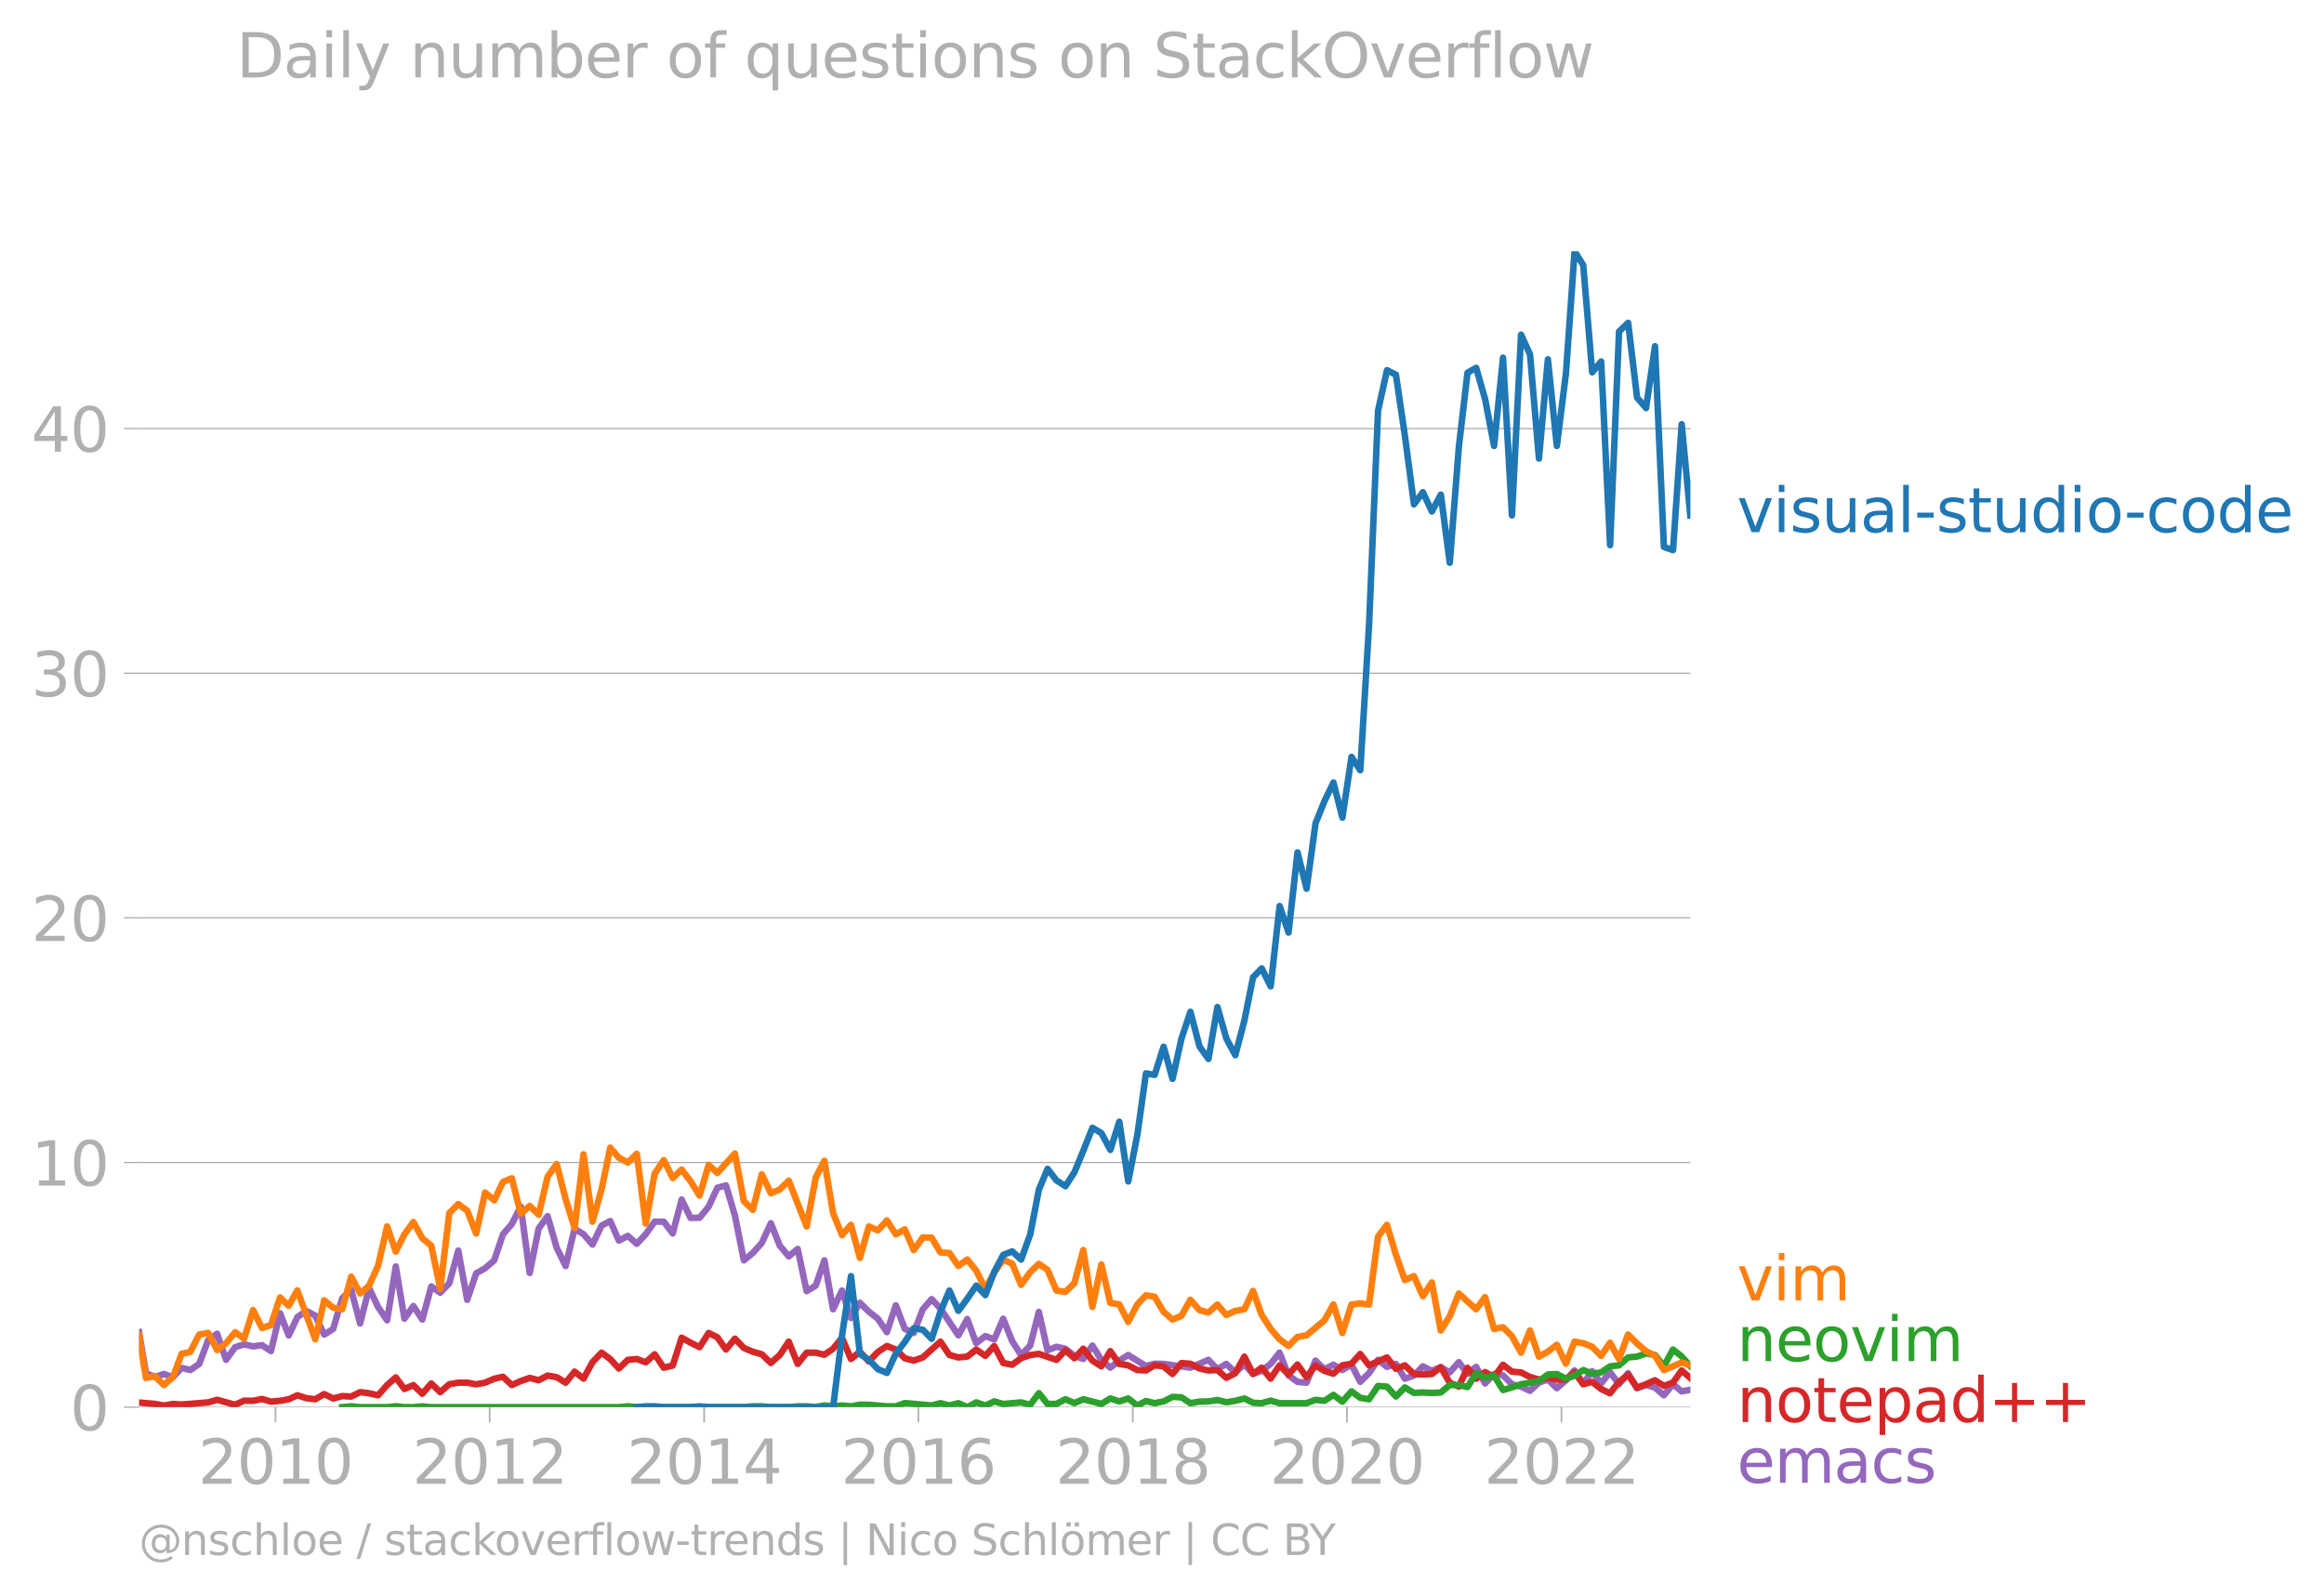 <svg xmlns="http://www.w3.org/2000/svg" xmlns:xlink="http://www.w3.org/1999/xlink" width="713.316" height="489.969" viewBox="0 0 534.987 367.477"><defs><style>*{stroke-linejoin:round;stroke-linecap:butt}</style></defs><g id="figure_1"><path id="patch_1" d="M0 367.477h534.987V0H0v367.477z" style="fill:none"/><g id="axes_1"><path id="patch_2" d="M32.015 323.95h357.12V57.838H32.015V323.95z" style="fill:none"/><g id="matplotlib.axis_1"><g id="xtick_1"><g id="line2d_1"><defs><path id="m1beba59f64" d="M0 0v3.5" style="stroke:#b0b0b0;stroke-width:.4"/></defs><use xlink:href="#m1beba59f64" x="63.421" y="323.95" style="fill:#b0b0b0;stroke:#b0b0b0;stroke-width:.4"/></g><g id="text_1" style="fill:#b0b0b0" transform="matrix(.14 0 0 -.14 45.606 341.588)"><defs><path id="DejaVuSans-32" d="M1228 531h2203V0H469v531q359 372 979 998 621 627 780 809 303 340 423 576 121 236 121 464 0 372-261 606-261 235-680 235-297 0-627-103-329-103-704-313v638q381 153 712 231 332 78 607 78 725 0 1156-363 431-362 431-968 0-288-108-546-107-257-392-607-78-91-497-524-418-433-1181-1211z" transform="scale(.016)"/><path id="DejaVuSans-30" d="M2034 4250q-487 0-733-480-245-479-245-1442 0-959 245-1439 246-480 733-480 491 0 736 480 246 480 246 1439 0 963-246 1442-245 480-736 480zm0 500q785 0 1199-621 414-620 414-1801 0-1178-414-1799Q2819-91 2034-91q-784 0-1198 620-414 621-414 1799 0 1181 414 1801 414 621 1198 621z" transform="scale(.016)"/><path id="DejaVuSans-31" d="M794 531h1031v3560L703 3866v575l1116 225h631V531h1031V0H794v531z" transform="scale(.016)"/></defs><use xlink:href="#DejaVuSans-32"/><use xlink:href="#DejaVuSans-30" x="63.623"/><use xlink:href="#DejaVuSans-31" x="127.246"/><use xlink:href="#DejaVuSans-30" x="190.869"/></g></g><g id="xtick_2"><use xlink:href="#m1beba59f64" id="line2d_2" x="112.726" y="323.95" style="fill:#b0b0b0;stroke:#b0b0b0;stroke-width:.4"/><g id="text_2" style="fill:#b0b0b0" transform="matrix(.14 0 0 -.14 94.91 341.588)"><use xlink:href="#DejaVuSans-32"/><use xlink:href="#DejaVuSans-30" x="63.623"/><use xlink:href="#DejaVuSans-31" x="127.246"/><use xlink:href="#DejaVuSans-32" x="190.869"/></g></g><g id="xtick_3"><use xlink:href="#m1beba59f64" id="line2d_3" x="162.098" y="323.95" style="fill:#b0b0b0;stroke:#b0b0b0;stroke-width:.4"/><g id="text_3" style="fill:#b0b0b0" transform="matrix(.14 0 0 -.14 144.283 341.588)"><defs><path id="DejaVuSans-34" d="M2419 4116 825 1625h1594v2491zm-166 550h794V1625h666v-525h-666V0h-628v1100H313v609l1940 2957z" transform="scale(.016)"/></defs><use xlink:href="#DejaVuSans-32"/><use xlink:href="#DejaVuSans-30" x="63.623"/><use xlink:href="#DejaVuSans-31" x="127.246"/><use xlink:href="#DejaVuSans-34" x="190.869"/></g></g><g id="xtick_4"><use xlink:href="#m1beba59f64" id="line2d_4" x="211.402" y="323.95" style="fill:#b0b0b0;stroke:#b0b0b0;stroke-width:.4"/><g id="text_4" style="fill:#b0b0b0" transform="matrix(.14 0 0 -.14 193.587 341.588)"><defs><path id="DejaVuSans-36" d="M2113 2584q-425 0-674-291-248-290-248-796 0-503 248-796 249-292 674-292t673 292q248 293 248 796 0 506-248 796-248 291-673 291zm1253 1979v-575q-238 112-480 171-242 60-480 60-625 0-955-422-329-422-376-1275 184 272 462 417 279 145 613 145 703 0 1111-427 408-426 408-1160 0-719-425-1154Q2819-91 2113-91q-810 0-1238 620-428 621-428 1799 0 1106 525 1764t1409 658q238 0 480-47t505-140z" transform="scale(.016)"/></defs><use xlink:href="#DejaVuSans-32"/><use xlink:href="#DejaVuSans-30" x="63.623"/><use xlink:href="#DejaVuSans-31" x="127.246"/><use xlink:href="#DejaVuSans-36" x="190.869"/></g></g><g id="xtick_5"><use xlink:href="#m1beba59f64" id="line2d_5" x="260.774" y="323.95" style="fill:#b0b0b0;stroke:#b0b0b0;stroke-width:.4"/><g id="text_5" style="fill:#b0b0b0" transform="matrix(.14 0 0 -.14 242.96 341.588)"><defs><path id="DejaVuSans-38" d="M2034 2216q-450 0-708-241-257-241-257-662 0-422 257-663 258-241 708-241t709 242q260 243 260 662 0 421-258 662-257 241-711 241zm-631 268q-406 100-633 378-226 279-226 679 0 559 398 884 399 325 1092 325 697 0 1094-325t397-884q0-400-227-679-226-278-629-378 456-106 710-416 255-309 255-755 0-679-414-1042Q2806-91 2034-91q-771 0-1186 362-414 363-414 1042 0 446 256 755 257 310 713 416zm-231 997q0-362 226-565 227-203 636-203 407 0 636 203 230 203 230 565 0 363-230 566-229 203-636 203-409 0-636-203-226-203-226-566z" transform="scale(.016)"/></defs><use xlink:href="#DejaVuSans-32"/><use xlink:href="#DejaVuSans-30" x="63.623"/><use xlink:href="#DejaVuSans-31" x="127.246"/><use xlink:href="#DejaVuSans-38" x="190.869"/></g></g><g id="xtick_6"><use xlink:href="#m1beba59f64" id="line2d_6" x="310.079" y="323.95" style="fill:#b0b0b0;stroke:#b0b0b0;stroke-width:.4"/><g id="text_6" style="fill:#b0b0b0" transform="matrix(.14 0 0 -.14 292.264 341.588)"><use xlink:href="#DejaVuSans-32"/><use xlink:href="#DejaVuSans-30" x="63.623"/><use xlink:href="#DejaVuSans-32" x="127.246"/><use xlink:href="#DejaVuSans-30" x="190.869"/></g></g><g id="xtick_7"><use xlink:href="#m1beba59f64" id="line2d_7" x="359.451" y="323.95" style="fill:#b0b0b0;stroke:#b0b0b0;stroke-width:.4"/><g id="text_7" style="fill:#b0b0b0" transform="matrix(.14 0 0 -.14 341.636 341.588)"><use xlink:href="#DejaVuSans-32"/><use xlink:href="#DejaVuSans-30" x="63.623"/><use xlink:href="#DejaVuSans-32" x="127.246"/><use xlink:href="#DejaVuSans-32" x="190.869"/></g></g></g><g id="matplotlib.axis_2"><g id="ytick_1"><path id="line2d_8" d="M32.015 323.95h357.12" clip-path="url(#p4ca779d6ed)" style="fill:none;stroke:#b0b0b0;stroke-width:.3;stroke-linecap:square"/><g id="line2d_9"><defs><path id="m08a3f3b4a1" d="M0 0h-3.5" style="stroke:#b0b0b0;stroke-width:.3"/></defs><use xlink:href="#m08a3f3b4a1" x="32.015" y="323.95" style="fill:#b0b0b0;stroke:#b0b0b0;stroke-width:.3"/></g><use xlink:href="#DejaVuSans-30" id="text_8" style="fill:#b0b0b0" transform="matrix(.14 0 0 -.14 16.108 329.269)"/></g><g id="ytick_2"><path id="line2d_10" d="M32.015 267.63h357.12" clip-path="url(#p4ca779d6ed)" style="fill:none;stroke:#b0b0b0;stroke-width:.3;stroke-linecap:square"/><use xlink:href="#m08a3f3b4a1" id="line2d_11" x="32.015" y="267.63" style="fill:#b0b0b0;stroke:#b0b0b0;stroke-width:.3"/><g id="text_9" style="fill:#b0b0b0" transform="matrix(.14 0 0 -.14 7.2 272.949)"><use xlink:href="#DejaVuSans-31"/><use xlink:href="#DejaVuSans-30" x="63.623"/></g></g><g id="ytick_3"><path id="line2d_12" d="M32.015 211.31h357.12" clip-path="url(#p4ca779d6ed)" style="fill:none;stroke:#b0b0b0;stroke-width:.3;stroke-linecap:square"/><use xlink:href="#m08a3f3b4a1" id="line2d_13" x="32.015" y="211.31" style="fill:#b0b0b0;stroke:#b0b0b0;stroke-width:.3"/><g id="text_10" style="fill:#b0b0b0" transform="matrix(.14 0 0 -.14 7.2 216.629)"><use xlink:href="#DejaVuSans-32"/><use xlink:href="#DejaVuSans-30" x="63.623"/></g></g><g id="ytick_4"><path id="line2d_14" d="M32.015 154.99h357.12" clip-path="url(#p4ca779d6ed)" style="fill:none;stroke:#b0b0b0;stroke-width:.3;stroke-linecap:square"/><use xlink:href="#m08a3f3b4a1" id="line2d_15" x="32.015" y="154.99" style="fill:#b0b0b0;stroke:#b0b0b0;stroke-width:.3"/><g id="text_11" style="fill:#b0b0b0" transform="matrix(.14 0 0 -.14 7.2 160.309)"><defs><path id="DejaVuSans-33" d="M2597 2516q453-97 707-404 255-306 255-756 0-690-475-1069Q2609-91 1734-91q-293 0-604 58T488 141v609q262-153 574-231 313-78 654-78 593 0 904 234t311 681q0 413-289 645-289 233-804 233h-544v519h569q465 0 712 186t247 536q0 359-255 551-254 193-729 193-260 0-557-57-297-56-653-174v562q360 100 674 150t592 50q719 0 1137-327 419-326 419-882 0-388-222-655t-631-370z" transform="scale(.016)"/></defs><use xlink:href="#DejaVuSans-33"/><use xlink:href="#DejaVuSans-30" x="63.623"/></g></g><g id="ytick_5"><path id="line2d_16" d="M32.015 98.67h357.12" clip-path="url(#p4ca779d6ed)" style="fill:none;stroke:#b0b0b0;stroke-width:.3;stroke-linecap:square"/><use xlink:href="#m08a3f3b4a1" id="line2d_17" x="32.015" y="98.67" style="fill:#b0b0b0;stroke:#b0b0b0;stroke-width:.3"/><g id="text_12" style="fill:#b0b0b0" transform="matrix(.14 0 0 -.14 7.2 103.989)"><use xlink:href="#DejaVuSans-34"/><use xlink:href="#DejaVuSans-30" x="63.623"/></g></g></g><path id="line2d_18" d="m32.015 306.702 1.587 9.436 2.06.866 2.06-.685 2.094.727 1.992-2.148 1.993.513L45.86 314l2.06-5.493 2.06-1.453 2.06 5.995 2.093-2.907 2.06-.648 2.06.467 2.06-.279 2.06 1.369 2.094-8.72 1.993 5.125 1.992-4.217 2.06-1.442 2.06 1.078 2.06 4.367 2.06-1.278 2.094-7.086 2.06-1.962 2.06 7.776 2.06-8.151 2.06 4.336 2.093 3.088 1.993-12.4 1.992 12.037 2.06-2.931 2.06 3.113 2.06-7.619 2.06 1.442 2.094-2.18 2.06-7.522 2.06 11.337 2.06-6.08 2.06-1.187 2.094-1.817 2.026-6.02 2.026-2.337 2.06-4.034 2.06 15.298 2.06-10.229 2.06-2.852 2.094 7.267 2.06 4.22 2.06-8.58 2.06 1.26 2.06 2.373 2.093-4.36 1.993-1.058 1.992 4.51 2.06-1.09 2.06 1.817 2.06-2.193 2.06-2.894h2.094l2.06 2.707 2.06-7.794 2.06 4.227 2.06-.049 2.094-2.543 1.992-4.341 1.993-.565 2.06 6.934 2.06 10.326 2.06-1.69 2.06-2.307 2.093-4.542 2.06 5.16 2.06 2.47 2.06-1.72 2.06 9.714 2.094-1.272 1.992-5.813 1.993 11.264 2.06-4.318 2.06 6.316 2.06-3.5 2.06 2.047 2.094 1.635 2.06 3.076 2.06-6.165 2.06 5.414 2.06.945 2.093-5.45 2.026-2.33 2.027 2.148 4.12 6.177 2.06-3.742 2.06 5.559 2.093-1.635 2.06.769 2.06-4.766 2.06 5.141 2.06 3.216 2.094-2.18 1.992-7.754 1.993 8.844 2.06-.811 2.06.448 2.06 1.617 2.06.744 2.094-3.088 2.06 3.282 2.06 1.805 2.06-1.617 2.06-1.29 4.086 2.537 1.992-.538 2.06.042 6.18.866 4.154-1.805 2.06 2.168 2.06-1.23 2.06 1.957 2.094-1.817 1.992 2.167 1.992-.713 2.06-1.593 2.06-2.586 2.06 5.214 2.06 1.508 2.094.182 2.06-5.069 2.06 1.98 2.06-1.041 2.06 1.223 2.094-1.272 2.026 3.985 2.026-1.986 2.06-3.077 2.06 1.623 2.06-.684 2.06 3.41 2.094-.727 2.06-2.12 2.06 1.03 2.06-.842 2.06 1.205 2.094-2.362 1.992 2.712 1.992-1.622 2.06 3.822 2.06-2.187 2.06.31 2.06 2.052 2.094.545 2.06.97 2.06-1.878 2.06-.751 2.06 2.023 2.094-1.817 1.992-2.271 1.993 2.997 2.06-2.81 2.06 2.81 2.06-2.622 2.06 2.804 2.093-2.543 2.06 3.494 2.06-.77 2.06.582 2.06 1.78 2.094-2.543 1.993 1.648 1.992-.376h0" clip-path="url(#p4ca779d6ed)" style="fill:none;stroke:#9467bd;stroke-width:1.5;stroke-linecap:square"/><path id="line2d_19" d="m32.015 322.894 3.647.305 2.06.387 2.094-.363 1.992.123 6.113-.486 2.06-.6 4.153 1.145 2.06-.957 2.06.048 2.06-.424 2.06.606 2.094-.182 1.993-.356 1.992-.915 2.06.66 2.06.248 2.06-1.187 2.06 1.005 2.094-.545 2.06.103 2.06-1.011 2.06.26 2.06.467 2.093-2.362 1.993-1.752 1.992 2.66 2.06-.89 2.06 1.98 2.06-2.355 2.06 1.992 2.094-1.817 2.06-.363h2.06l2.06.375 2.06-.375 2.094-.909 2.026-.45 2.026 1.904 2.06-.92 2.06-.715 2.06.527 2.06-1.072 2.094.363 2.06 1.272 2.06-2.544 2.06 1.605 2.06-3.785 2.093-2.18 1.993 1.473 1.992 2.16 2.06-1.986 2.06-.194 2.06.757 2.06-1.847 2.094 3.089 2.06-.49 2.06-6.414 2.06 1.157 2.06 1.023 2.094-3.27 1.992.986 1.993 2.83 2.06-2.508 2.06 2.144 2.06.86 2.06.593 2.093 1.999 2.06-1.841 2.06-3.064 2.06 5.129 2.06-2.586h2.094l1.992.467 1.993-1.375 2.06-2.514 2.06 4.875 2.06-1.683 2.06 2.229 2.094-2.18 2.06-1.363 2.06.817 2.06 1.999 2.06.545 2.093-.727 4.053-3.633 2.06 3.064 2.06.57 2.06-.195 2.06-1.623 2.093 1.454 2.06-2.271 2.06 3.906 2.06.412 2.06-1.502 2.094-.727 1.992-.279 4.053 1.381 2.06-2.192 2.06 1.817 2.06-2.18 2.094 2.725 2.06 1.332 2.06-3.512 2.06 2.949 2.06.32 2.093 1.091 1.993.09 1.992-1.18 2.06.242 2.06 1.756 2.06-2.507 2.06.146 2.094 1.09 2.06.454 2.06-.091 2.06 1.78 2.06-1.053 2.094-3.816 1.992 3.984 1.992-1.44 2.06 2.513 2.06-3.058 2.06 2.12 2.06-2.302 2.094 2.907 2.06-2.67 2.06 1.217 2.06.66 2.06-1.932 2.094-.363 2.026-2.243 2.026 2.606 4.12-1.817 2.06 2.622 2.06-.805 2.094 1.998 2.06.121 2.06-.12 2.06-1.57 2.06 3.568 2.094.908 1.992-4.328 1.992 2.511 2.06-1.532 2.06 1.17 2.06-2.86 2.06 1.587 2.094.182 2.06 1.048 2.06.587 2.06-.4 2.06.4h2.094l1.992-1.687 1.993 2.777 2.06-.55 2.06 1.64 2.06.987 2.06-2.622 2.093-1.635 2.06 2.943 2.06-.763 2.06-.926 2.06 1.29 2.094-.727 1.993-2.816 1.992 1.726h0" clip-path="url(#p4ca779d6ed)" style="fill:none;stroke:#d62728;stroke-width:1.5;stroke-linecap:square"/><path id="line2d_20" d="m78.787 323.95 2.06-.188 2.06.188h6.213l1.993-.201 1.992.2h2.06l2.06-.18 2.06.18h43.192l2.06-.187 2.06.188h24.653l2.06-.188 2.06.006 2.093.182h4.12l2.06-.188 2.06.006 2.094.182 1.992-.402 1.993.22 2.06-.194 2.06.194 2.06-.381 2.06.018 4.154.357 2.06.006 2.06-.757 6.18.55 2.026-.52 2.06.533 2.06-.533 2.06.909 2.06-1.09 2.093.726 2.06-.95 2.06.587 4.12-.363 2.094.545 1.992-2.673 1.993 2.491 2.06-.024 2.06-1.066 2.06.878 2.06-.878 4.154 1.066 2.06-1.248 2.06.685 2.06-.685 2.093 1.635 1.993-1.044 1.992.5 2.06-.406 2.06-1.048 2.06.109 2.06 1.344 2.094-.363 2.06-.042 2.06-.321 2.06.508 2.06-.327 2.094-.545 1.992.993 1.992.097 2.06-.593 2.06.593h6.214l2.06-.78 2.06.235 2.06-1.362 2.06 1.544 2.094-2.362 2.026 1.498 2.026.319 2.06-3.064 2.06.157 2.06 2.283 2.06-2.101 2.094 1.272 2.06-.11 2.06.11 2.06-.11 2.06-1.707h2.094l1.992.46 1.992-3.185 2.06 1.053 2.06-.508 2.06 3.324 2.06-.6 2.094-.726 4.12-.727 2.06-1.514 2.06-.12 2.094 1.09 1.992-.701 1.993-1.298 2.06.842 2.06-.297 2.06-1.393 2.06-.242 2.093-1.817 2.06-.194 2.06-.714 2.06.339 2.06 2.568 2.094-3.816 1.993 1.597 1.992 2.219h0" clip-path="url(#p4ca779d6ed)" style="fill:none;stroke:#2ca02c;stroke-width:1.5;stroke-linecap:square"/><g id="text_13" style="fill:#1f77b4" transform="matrix(.14 0 0 -.14 399.849 122.517)"><defs><path id="DejaVuSans-76" d="M191 3500h609L1894 563l1094 2937h609L2284 0h-781L191 3500z" transform="scale(.016)"/><path id="DejaVuSans-69" d="M603 3500h575V0H603v3500zm0 1363h575v-729H603v729z" transform="scale(.016)"/><path id="DejaVuSans-73" d="M2834 3397v-544q-243 125-506 187-262 63-544 63-428 0-642-131t-214-394q0-200 153-314t616-217l197-44q612-131 870-370t258-667q0-488-386-773Q2250-91 1575-91q-281 0-586 55T347 128v594q319-166 628-249 309-82 613-82 406 0 624 139 219 139 219 392 0 234-158 359-157 125-692 241l-200 47q-534 112-772 345-237 233-237 639 0 494 350 762 350 269 994 269 318 0 599-47 282-46 519-140z" transform="scale(.016)"/><path id="DejaVuSans-75" d="M544 1381v2119h575V1403q0-497 193-746 194-248 582-248 465 0 735 297 271 297 271 810v1984h575V0h-575v538q-209-319-486-474-276-155-642-155-603 0-916 375-312 375-312 1097zm1447 2203z" transform="scale(.016)"/><path id="DejaVuSans-61" d="M2194 1759q-697 0-966-159t-269-544q0-306 202-486 202-179 548-179 479 0 768 339t289 901v128h-572zm1147 238V0h-575v531q-197-318-491-470T1556-91q-537 0-855 302-317 302-317 808 0 590 395 890 396 300 1180 300h807v57q0 397-261 614t-733 217q-300 0-585-72-284-72-546-216v532q315 122 612 182 297 61 578 61 760 0 1135-394 375-393 375-1193z" transform="scale(.016)"/><path id="DejaVuSans-6c" d="M603 4863h575V0H603v4863z" transform="scale(.016)"/><path id="DejaVuSans-2d" d="M313 2009h1684v-512H313v512z" transform="scale(.016)"/><path id="DejaVuSans-74" d="M1172 4494v-994h1184v-447H1172V1153q0-428 117-550t477-122h590V0h-590q-666 0-919 248-253 249-253 905v1900H172v447h422v994h578z" transform="scale(.016)"/><path id="DejaVuSans-64" d="M2906 2969v1894h575V0h-575v525q-181-312-458-464-276-152-664-152-634 0-1033 506-398 507-398 1332t398 1331q399 506 1033 506 388 0 664-152 277-151 458-463zM947 1747q0-634 261-995t717-361q456 0 718 361 263 361 263 995t-263 995q-262 361-718 361t-717-361q-261-361-261-995z" transform="scale(.016)"/><path id="DejaVuSans-6f" d="M1959 3097q-462 0-731-361t-269-989q0-628 267-989 268-361 733-361 460 0 728 362 269 363 269 988 0 622-269 986-268 364-728 364zm0 487q750 0 1178-488 429-487 429-1349 0-859-429-1349Q2709-91 1959-91q-753 0-1180 489-426 490-426 1349 0 862 426 1349 427 488 1180 488z" transform="scale(.016)"/><path id="DejaVuSans-63" d="M3122 3366v-538q-244 135-489 202t-495 67q-560 0-870-355-309-354-309-995t309-996q310-354 870-354 250 0 495 67t489 202V134Q2881 22 2623-34q-257-57-548-57-791 0-1257 497-465 497-465 1341 0 856 470 1346 471 491 1290 491 265 0 518-55 253-54 491-163z" transform="scale(.016)"/><path id="DejaVuSans-65" d="M3597 1894v-281H953q38-594 358-905t892-311q331 0 642 81t618 244V178Q3153 47 2828-22t-659-69q-838 0-1327 487-489 488-489 1320 0 859 464 1363 464 505 1252 505 706 0 1117-455 411-454 411-1235zm-575 169q-6 471-264 752-258 282-683 282-481 0-770-272t-333-766l2050 4z" transform="scale(.016)"/></defs><use xlink:href="#DejaVuSans-76"/><use xlink:href="#DejaVuSans-69" x="59.18"/><use xlink:href="#DejaVuSans-73" x="86.963"/><use xlink:href="#DejaVuSans-75" x="139.063"/><use xlink:href="#DejaVuSans-61" x="202.441"/><use xlink:href="#DejaVuSans-6c" x="263.721"/><use xlink:href="#DejaVuSans-2d" x="291.504"/><use xlink:href="#DejaVuSans-73" x="327.588"/><use xlink:href="#DejaVuSans-74" x="379.688"/><use xlink:href="#DejaVuSans-75" x="418.896"/><use xlink:href="#DejaVuSans-64" x="482.275"/><use xlink:href="#DejaVuSans-69" x="545.752"/><use xlink:href="#DejaVuSans-6f" x="573.535"/><use xlink:href="#DejaVuSans-2d" x="636.592"/><use xlink:href="#DejaVuSans-63" x="672.676"/><use xlink:href="#DejaVuSans-6f" x="727.656"/><use xlink:href="#DejaVuSans-64" x="788.838"/><use xlink:href="#DejaVuSans-65" x="852.314"/></g><g id="text_14" style="fill:#ff7f0e" transform="matrix(.14 0 0 -.14 399.849 299.364)"><defs><path id="DejaVuSans-6d" d="M3328 2828q216 388 516 572t706 184q547 0 844-383 297-382 297-1088V0h-578v2094q0 503-179 746-178 244-543 244-447 0-707-297-259-296-259-809V0h-578v2094q0 506-178 748t-550 242q-441 0-701-298-259-298-259-808V0H581v3500h578v-544q197 322 472 475t653 153q382 0 649-194 267-193 395-562z" transform="scale(.016)"/></defs><use xlink:href="#DejaVuSans-76"/><use xlink:href="#DejaVuSans-69" x="59.18"/><use xlink:href="#DejaVuSans-6d" x="86.963"/></g><g id="text_15" style="fill:#2ca02c" transform="matrix(.14 0 0 -.14 399.849 313.364)"><defs><path id="DejaVuSans-6e" d="M3513 2113V0h-575v2094q0 497-194 743-194 247-581 247-466 0-735-297-269-296-269-809V0H581v3500h578v-544q207 316 486 472 280 156 646 156 603 0 912-373 310-373 310-1098z" transform="scale(.016)"/></defs><use xlink:href="#DejaVuSans-6e"/><use xlink:href="#DejaVuSans-65" x="63.379"/><use xlink:href="#DejaVuSans-6f" x="124.902"/><use xlink:href="#DejaVuSans-76" x="186.084"/><use xlink:href="#DejaVuSans-69" x="245.264"/><use xlink:href="#DejaVuSans-6d" x="273.047"/></g><g id="text_16" style="fill:#d62728" transform="matrix(.14 0 0 -.14 399.849 327.364)"><defs><path id="DejaVuSans-70" d="M1159 525v-1856H581v4831h578v-531q182 312 458 463 277 152 661 152 638 0 1036-506 399-506 399-1331T3314 415Q2916-91 2278-91q-384 0-661 152-276 152-458 464zm1957 1222q0 634-261 995t-717 361q-457 0-718-361t-261-995q0-634 261-995t718-361q456 0 717 361t261 995z" transform="scale(.016)"/><path id="DejaVuSans-2b" d="M2944 4013V2272h1740v-531H2944V0h-525v1741H678v531h1741v1741h525z" transform="scale(.016)"/></defs><use xlink:href="#DejaVuSans-6e"/><use xlink:href="#DejaVuSans-6f" x="63.379"/><use xlink:href="#DejaVuSans-74" x="124.561"/><use xlink:href="#DejaVuSans-65" x="163.77"/><use xlink:href="#DejaVuSans-70" x="225.293"/><use xlink:href="#DejaVuSans-61" x="288.77"/><use xlink:href="#DejaVuSans-64" x="350.049"/><use xlink:href="#DejaVuSans-2b" x="413.525"/><use xlink:href="#DejaVuSans-2b" x="497.314"/></g><g id="text_17" style="fill:#9467bd" transform="matrix(.14 0 0 -.14 399.849 341.364)"><use xlink:href="#DejaVuSans-65"/><use xlink:href="#DejaVuSans-6d" x="61.523"/><use xlink:href="#DejaVuSans-61" x="158.936"/><use xlink:href="#DejaVuSans-63" x="220.215"/><use xlink:href="#DejaVuSans-73" x="275.195"/></g><g id="text_18" style="fill:#b0b0b0" transform="matrix(.097 0 0 -.097 32.015 357.986)"><defs><path id="DejaVuSans-40" d="M2381 1678q0-447 222-702 222-254 610-254 384 0 604 256 221 256 221 700 0 438-225 695-225 258-607 258-378 0-602-256-223-256-223-697zm1703-934q-187-241-429-355t-564-114q-538 0-874 389t-336 1014q0 625 337 1015 338 391 873 391 322 0 565-117 244-117 428-354v409h447V722q457 69 714 417 258 349 258 902 0 334-99 628-98 294-298 544-325 409-792 626t-1017 217q-384 0-738-102-353-101-653-301-490-319-767-836-276-517-276-1120 0-497 179-932 180-434 521-765 328-325 759-495 431-171 922-171 403 0 792 136t714 389l281-347q-390-303-851-464t-936-161q-578 0-1091 205-512 205-912 595Q841 78 631 592q-209 514-209 1105 0 569 212 1084 213 516 607 907 403 396 931 607t1119 211q662 0 1229-272 568-271 952-771 234-307 357-666 124-359 124-744 0-822-497-1297T4084 263v481z" transform="scale(.016)"/><path id="DejaVuSans-68" d="M3513 2113V0h-575v2094q0 497-194 743-194 247-581 247-466 0-735-297-269-296-269-809V0H581v4863h578V2956q207 316 486 472 280 156 646 156 603 0 912-373 310-373 310-1098z" transform="scale(.016)"/><path id="DejaVuSans-2f" d="M1625 4666h531L531-594H0l1625 5260z" transform="scale(.016)"/><path id="DejaVuSans-6b" d="M581 4863h578V1991l1716 1509h734L1753 1863 3688 0h-750L1159 1709V0H581v4863z" transform="scale(.016)"/><path id="DejaVuSans-72" d="M2631 2963q-97 56-211 82-114 27-251 27-488 0-749-317t-261-911V0H581v3500h578v-544q182 319 472 473 291 155 707 155 59 0 131-8 72-7 159-23l3-590z" transform="scale(.016)"/><path id="DejaVuSans-66" d="M2375 4863v-479h-550q-309 0-430-125-120-125-120-450v-309h947v-447h-947V0H697v3053H147v447h550v244q0 584 272 851 272 268 862 268h544z" transform="scale(.016)"/><path id="DejaVuSans-77" d="M269 3500h575l719-2731 715 2731h678l719-2731 716 2731h575L4050 0h-678l-753 2869L1863 0h-679L269 3500z" transform="scale(.016)"/><path id="DejaVuSans-7c" d="M1344 4891v-6400H813v6400h531z" transform="scale(.016)"/><path id="DejaVuSans-4e" d="M628 4666h850L3547 763v3903h612V0h-850L1241 3903V0H628v4666z" transform="scale(.016)"/><path id="DejaVuSans-53" d="M3425 4513v-616q-359 172-678 256-319 85-616 85-515 0-795-200t-280-569q0-310 186-468 186-157 705-254l381-78q706-135 1042-474t336-907q0-679-455-1029Q2797-91 1919-91q-331 0-705 75-373 75-773 222v650q384-215 753-325 369-109 725-109 540 0 834 212 294 213 294 607 0 343-211 537t-692 291l-385 75q-706 140-1022 440-315 300-315 835 0 619 436 975t1201 356q329 0 669-60 341-59 697-177z" transform="scale(.016)"/><path id="DejaVuSans-f6" d="M1959 3097q-462 0-731-361t-269-989q0-628 267-989 268-361 733-361 460 0 728 362 269 363 269 988 0 622-269 986-268 364-728 364zm0 487q750 0 1178-488 429-487 429-1349 0-859-429-1349Q2709-91 1959-91q-753 0-1180 489-426 490-426 1349 0 862 426 1349 427 488 1180 488zm295 1266h634v-631h-634v631zm-1222 0h634v-631h-634v631z" transform="scale(.016)"/><path id="DejaVuSans-43" d="M4122 4306v-665q-319 297-680 443-361 147-767 147-800 0-1225-489t-425-1414q0-922 425-1411t1225-489q406 0 767 147t680 444V359q-331-225-702-338-370-112-782-112-1060 0-1670 648-609 649-609 1771 0 1125 609 1773 610 649 1670 649 418 0 788-111 371-111 696-333z" transform="scale(.016)"/><path id="DejaVuSans-42" d="M1259 2228V519h1013q509 0 754 211 246 211 246 645 0 438-246 645-245 208-754 208H1259zm0 1919V2741h935q462 0 688 173 227 174 227 530 0 353-227 528-226 175-688 175h-935zm-631 519h1613q722 0 1112-300 391-300 391-853 0-429-200-682t-588-315q466-100 724-418 258-317 258-792 0-625-425-966Q3088 0 2303 0H628v4666z" transform="scale(.016)"/><path id="DejaVuSans-59" d="M-13 4666h679l1293-1919 1285 1919h678L2272 2222V0h-634v2222L-13 4666z" transform="scale(.016)"/></defs><use xlink:href="#DejaVuSans-40"/><use xlink:href="#DejaVuSans-6e" x="100"/><use xlink:href="#DejaVuSans-73" x="163.379"/><use xlink:href="#DejaVuSans-63" x="215.479"/><use xlink:href="#DejaVuSans-68" x="270.459"/><use xlink:href="#DejaVuSans-6c" x="333.838"/><use xlink:href="#DejaVuSans-6f" x="361.621"/><use xlink:href="#DejaVuSans-65" x="422.803"/><use xlink:href="#DejaVuSans-20" x="484.326"/><use xlink:href="#DejaVuSans-2f" x="516.113"/><use xlink:href="#DejaVuSans-20" x="549.805"/><use xlink:href="#DejaVuSans-73" x="581.592"/><use xlink:href="#DejaVuSans-74" x="633.691"/><use xlink:href="#DejaVuSans-61" x="672.9"/><use xlink:href="#DejaVuSans-63" x="734.18"/><use xlink:href="#DejaVuSans-6b" x="789.16"/><use xlink:href="#DejaVuSans-6f" x="843.445"/><use xlink:href="#DejaVuSans-76" x="904.627"/><use xlink:href="#DejaVuSans-65" x="963.807"/><use xlink:href="#DejaVuSans-72" x="1025.33"/><use xlink:href="#DejaVuSans-66" x="1066.443"/><use xlink:href="#DejaVuSans-6c" x="1101.648"/><use xlink:href="#DejaVuSans-6f" x="1129.432"/><use xlink:href="#DejaVuSans-77" x="1190.613"/><use xlink:href="#DejaVuSans-2d" x="1272.4"/><use xlink:href="#DejaVuSans-74" x="1308.484"/><use xlink:href="#DejaVuSans-72" x="1347.693"/><use xlink:href="#DejaVuSans-65" x="1386.557"/><use xlink:href="#DejaVuSans-6e" x="1448.08"/><use xlink:href="#DejaVuSans-64" x="1511.459"/><use xlink:href="#DejaVuSans-73" x="1574.936"/><use xlink:href="#DejaVuSans-20" x="1627.035"/><use xlink:href="#DejaVuSans-7c" x="1658.822"/><use xlink:href="#DejaVuSans-20" x="1692.514"/><use xlink:href="#DejaVuSans-4e" x="1724.301"/><use xlink:href="#DejaVuSans-69" x="1799.105"/><use xlink:href="#DejaVuSans-63" x="1826.889"/><use xlink:href="#DejaVuSans-6f" x="1881.869"/><use xlink:href="#DejaVuSans-20" x="1943.051"/><use xlink:href="#DejaVuSans-53" x="1974.838"/><use xlink:href="#DejaVuSans-63" x="2038.314"/><use xlink:href="#DejaVuSans-68" x="2093.295"/><use xlink:href="#DejaVuSans-6c" x="2156.674"/><use xlink:href="#DejaVuSans-f6" x="2184.457"/><use xlink:href="#DejaVuSans-6d" x="2245.639"/><use xlink:href="#DejaVuSans-65" x="2343.051"/><use xlink:href="#DejaVuSans-72" x="2404.574"/><use xlink:href="#DejaVuSans-20" x="2445.688"/><use xlink:href="#DejaVuSans-7c" x="2477.475"/><use xlink:href="#DejaVuSans-20" x="2511.166"/><use xlink:href="#DejaVuSans-43" x="2542.953"/><use xlink:href="#DejaVuSans-43" x="2612.777"/><use xlink:href="#DejaVuSans-20" x="2682.602"/><use xlink:href="#DejaVuSans-42" x="2714.389"/><use xlink:href="#DejaVuSans-59" x="2777.492"/></g><g id="text_19" style="fill:#b0b0b0" transform="matrix(.14 0 0 -.14 54.43 17.838)"><defs><path id="DejaVuSans-44" d="M1259 4147V519h763q966 0 1414 437 448 438 448 1382 0 937-448 1373t-1414 436h-763zm-631 519h1297q1356 0 1990-564 635-564 635-1764 0-1207-638-1773Q3275 0 1925 0H628v4666z" transform="scale(.016)"/><path id="DejaVuSans-79" d="M2059-325q-243-625-475-815-231-191-618-191H506v481h338q237 0 368 113 132 112 291 531l103 262L191 3500h609L1894 763l1094 2737h609L2059-325z" transform="scale(.016)"/><path id="DejaVuSans-62" d="M3116 1747q0 634-261 995t-717 361q-457 0-718-361t-261-995q0-634 261-995t718-361q456 0 717 361t261 995zM1159 2969q182 312 458 463 277 152 661 152 638 0 1036-506 399-506 399-1331T3314 415Q2916-91 2278-91q-384 0-661 152-276 152-458 464V0H581v4863h578V2969z" transform="scale(.016)"/><path id="DejaVuSans-71" d="M947 1747q0-634 261-995t717-361q456 0 718 361 263 361 263 995t-263 995q-262 361-718 361t-717-361q-261-361-261-995zM2906 525q-181-312-458-464-276-152-664-152-634 0-1033 506-398 507-398 1332t398 1331q399 506 1033 506 388 0 664-152 277-151 458-463v531h575v-4831h-575V525z" transform="scale(.016)"/><path id="DejaVuSans-4f" d="M2522 4238q-688 0-1093-513-404-512-404-1397 0-881 404-1394 405-512 1093-512 687 0 1089 512 402 513 402 1394 0 885-402 1397-402 513-1089 513zm0 512q981 0 1568-658 588-658 588-1764 0-1103-588-1761Q3503-91 2522-91q-984 0-1574 656-589 657-589 1763t589 1764q590 658 1574 658z" transform="scale(.016)"/></defs><use xlink:href="#DejaVuSans-44"/><use xlink:href="#DejaVuSans-61" x="77.002"/><use xlink:href="#DejaVuSans-69" x="138.281"/><use xlink:href="#DejaVuSans-6c" x="166.064"/><use xlink:href="#DejaVuSans-79" x="193.848"/><use xlink:href="#DejaVuSans-20" x="253.027"/><use xlink:href="#DejaVuSans-6e" x="284.814"/><use xlink:href="#DejaVuSans-75" x="348.193"/><use xlink:href="#DejaVuSans-6d" x="411.572"/><use xlink:href="#DejaVuSans-62" x="508.984"/><use xlink:href="#DejaVuSans-65" x="572.461"/><use xlink:href="#DejaVuSans-72" x="633.984"/><use xlink:href="#DejaVuSans-20" x="675.098"/><use xlink:href="#DejaVuSans-6f" x="706.885"/><use xlink:href="#DejaVuSans-66" x="768.066"/><use xlink:href="#DejaVuSans-20" x="803.271"/><use xlink:href="#DejaVuSans-71" x="835.059"/><use xlink:href="#DejaVuSans-75" x="898.535"/><use xlink:href="#DejaVuSans-65" x="961.914"/><use xlink:href="#DejaVuSans-73" x="1023.438"/><use xlink:href="#DejaVuSans-74" x="1075.537"/><use xlink:href="#DejaVuSans-69" x="1114.746"/><use xlink:href="#DejaVuSans-6f" x="1142.529"/><use xlink:href="#DejaVuSans-6e" x="1203.711"/><use xlink:href="#DejaVuSans-73" x="1267.09"/><use xlink:href="#DejaVuSans-20" x="1319.189"/><use xlink:href="#DejaVuSans-6f" x="1350.977"/><use xlink:href="#DejaVuSans-6e" x="1412.158"/><use xlink:href="#DejaVuSans-20" x="1475.537"/><use xlink:href="#DejaVuSans-53" x="1507.324"/><use xlink:href="#DejaVuSans-74" x="1570.801"/><use xlink:href="#DejaVuSans-61" x="1610.01"/><use xlink:href="#DejaVuSans-63" x="1671.289"/><use xlink:href="#DejaVuSans-6b" x="1726.27"/><use xlink:href="#DejaVuSans-4f" x="1784.18"/><use xlink:href="#DejaVuSans-76" x="1862.891"/><use xlink:href="#DejaVuSans-65" x="1922.07"/><use xlink:href="#DejaVuSans-72" x="1983.594"/><use xlink:href="#DejaVuSans-66" x="2024.707"/><use xlink:href="#DejaVuSans-6c" x="2059.912"/><use xlink:href="#DejaVuSans-6f" x="2087.695"/><use xlink:href="#DejaVuSans-77" x="2148.877"/></g><path id="line2d_21" d="m32.015 307.406 1.587 9.822 2.06-.412 2.06 2.047 2.094-1.817 1.992-5.366 1.993-.448 2.06-3.99 2.06-.37 2.06 3.936 2.06-1.574 2.093-2.544 2.06 1.49 2.06-6.577 2.06 4.137 2.06-.685 2.094-6.358 1.993 1.92 1.992-3.555 4.12 11.264 2.06-8.97 2.06 1.702 2.094.364 2.06-7.51 2.06 3.876 2.06-1.81 2.06-4.548 2.093-9.084 1.993 5.8 1.992-3.984 2.06-2.828 2.06 3.737 2.06 1.708 2.06 9.92 2.094-17.442 2.06-2.053 2.06 1.508 2.06 5.25 2.06-9.428 2.094 1.816 2.026-4.253 2.026-.834 2.06 8.194 2.06-1.835 2.06 2.023 2.06-8.745 2.094-2.907 2.06 8.085 2.06 6.631 2.06-16.957 2.06 15.504 2.093-7.45 1.993-9.596 1.992 2.33 2.06 1.09 2.06-1.999 2.06 16.079 2.06-11.537 2.094-3.088 2.06 4.112 2.06-1.932 2.06 2.683 2.06 3.312 2.094-7.085 1.992 1.869 4.053-4.48 2.06 10.968 2.06 1.986 2.06-8.163 2.093 4.36 2.06-.89 2.06-2.017 4.12 10.538 2.094-11.264 1.992-3.854 1.993 12.03 2.06 5.08 2.06-2.356 2.06 7.613 2.06-7.25 2.094.91 2.06-2.296 2.06 3.203 2.06-1.138 2.06 4.772 2.093-2.907 2.026.025 2.027 3.427 2.06.127 2.06 2.962 2.06-1.46 2.06 2.55 2.093 4.178 2.06-3.724 2.06-2.998 2.06.933 2.06 4.88 2.094-2.906 1.992-1.92 1.993 1.375 2.06 4.766 2.06.32 2.06-2.01 2.06-7.618 2.094 13.08 2.06-9.78 2.06 8.872 2.06.327 2.06 4.034 2.093-3.997 1.993-2.128 1.992.311 2.06 3.47 2.06 1.799 2.06-.86 2.06-3.682 2.094 2.361 2.06.57 2.06-1.841 2.06 2.404 2.06-.95 2.094-.364 1.992-4.224 1.992 5.496 2.06 3.233 2.06 2.399 2.06 1.544 2.06-2.09 2.094-.363 4.12-3.452 2.06-3.67 2.06 6.577 2.094-6.54 2.026-.27 2.026.27 2.06-15.618 2.06-2.732 2.06 6.862 2.06 5.856 2.094-.909 2.06 4.627 2.06-3.173 2.06 11.058 2.06-3.246 2.094-5.269 3.984 3.634 2.06-2.816 2.06 7.358 2.06-.412 2.06 2.047 2.094 3.815 2.06-5.111 2.06 6.02 2.06-1.14 2.06-1.586 2.094 4.36 1.992-5.093 1.993.37 2.06.824 2.06 2.083 2.06-3.022 2.06 3.748 2.093-5.632 2.06 2.072 2.06 1.744 2.06 1.072 2.06 3.288 4.087-1.72 1.992.63h0" clip-path="url(#p4ca779d6ed)" style="fill:none;stroke:#ff7f0e;stroke-width:1.5;stroke-linecap:square"/><path id="line2d_22" d="m146.597 323.95 2.06-.188 2.06.006 2.094.182h6.18l2.06-.182 2.094.182H191.782l2.06-16.52 2.06-13.639 2.06 17.956 2.06 1.302 2.094 2.18 2.06.836 2.06-4.47 2.06-2.664 2.06-3.149 2.093.363 2.026 2.074 2.027-6.252 2.06-4.863 2.06 4.681 2.06-2.804 2.06-3.01 2.093 2.18 2.06-5.365 2.06-3.9 2.06-.793 2.06 1.883 2.094-5.814 1.992-10.297 1.993-4.782 2.06 2.677 2.06 1.32 2.06-3.197 2.06-4.978 2.094-5.269 2.06 1.235 2.06 3.852 2.06-6.48 2.06 13.747 2.093-10.719 1.993-14.158 1.992.35 2.06-6.491 2.06 7.4 2.06-9.278 2.06-6.165 2.094 7.994 2.06 2.865 2.06-11.949 2.06 7.255 2.06 3.828 2.094-7.994 1.992-9.94 1.992-2.05 2.06 4.141 2.06-18.494 2.06 6.104 2.06-18.458 2.094 8.357 2.06-15.055 2.06-5.111 2.06-4.276 2.06 8.09 2.094-13.988 2.026 3.076 2.026-33.598 2.06-49.186 2.06-9.314 2.06 1.053 2.06 14.026 2.094 15.806 2.06-2.798 2.06 4.433 2.06-3.87 2.06 15.679 2.094-26.707 1.992-17.051 1.992-1.116 2.06 7.23 2.06 10.756 2.06-20.33 2.06 36.317 2.094-41.604 2.06 4.536 2.06 23.988 2.06-22.862 2.06 19.955 2.094-16.715 1.992-28.114 1.993 3.225 2.06 24.653 2.06-2.489 2.06 42.289 2.06-49.193 2.093-1.998 2.06 17.21 2.06 2.411 2.06-14.237 2.06 46.212 2.094.727 1.993-28.984 1.992 20.99" clip-path="url(#p4ca779d6ed)" style="fill:none;stroke:#1f77b4;stroke-width:1.5;stroke-linecap:square"/></g></g><defs><clipPath id="p4ca779d6ed"><path d="M32.015 57.838h357.12V323.95H32.015z"/></clipPath></defs></svg>